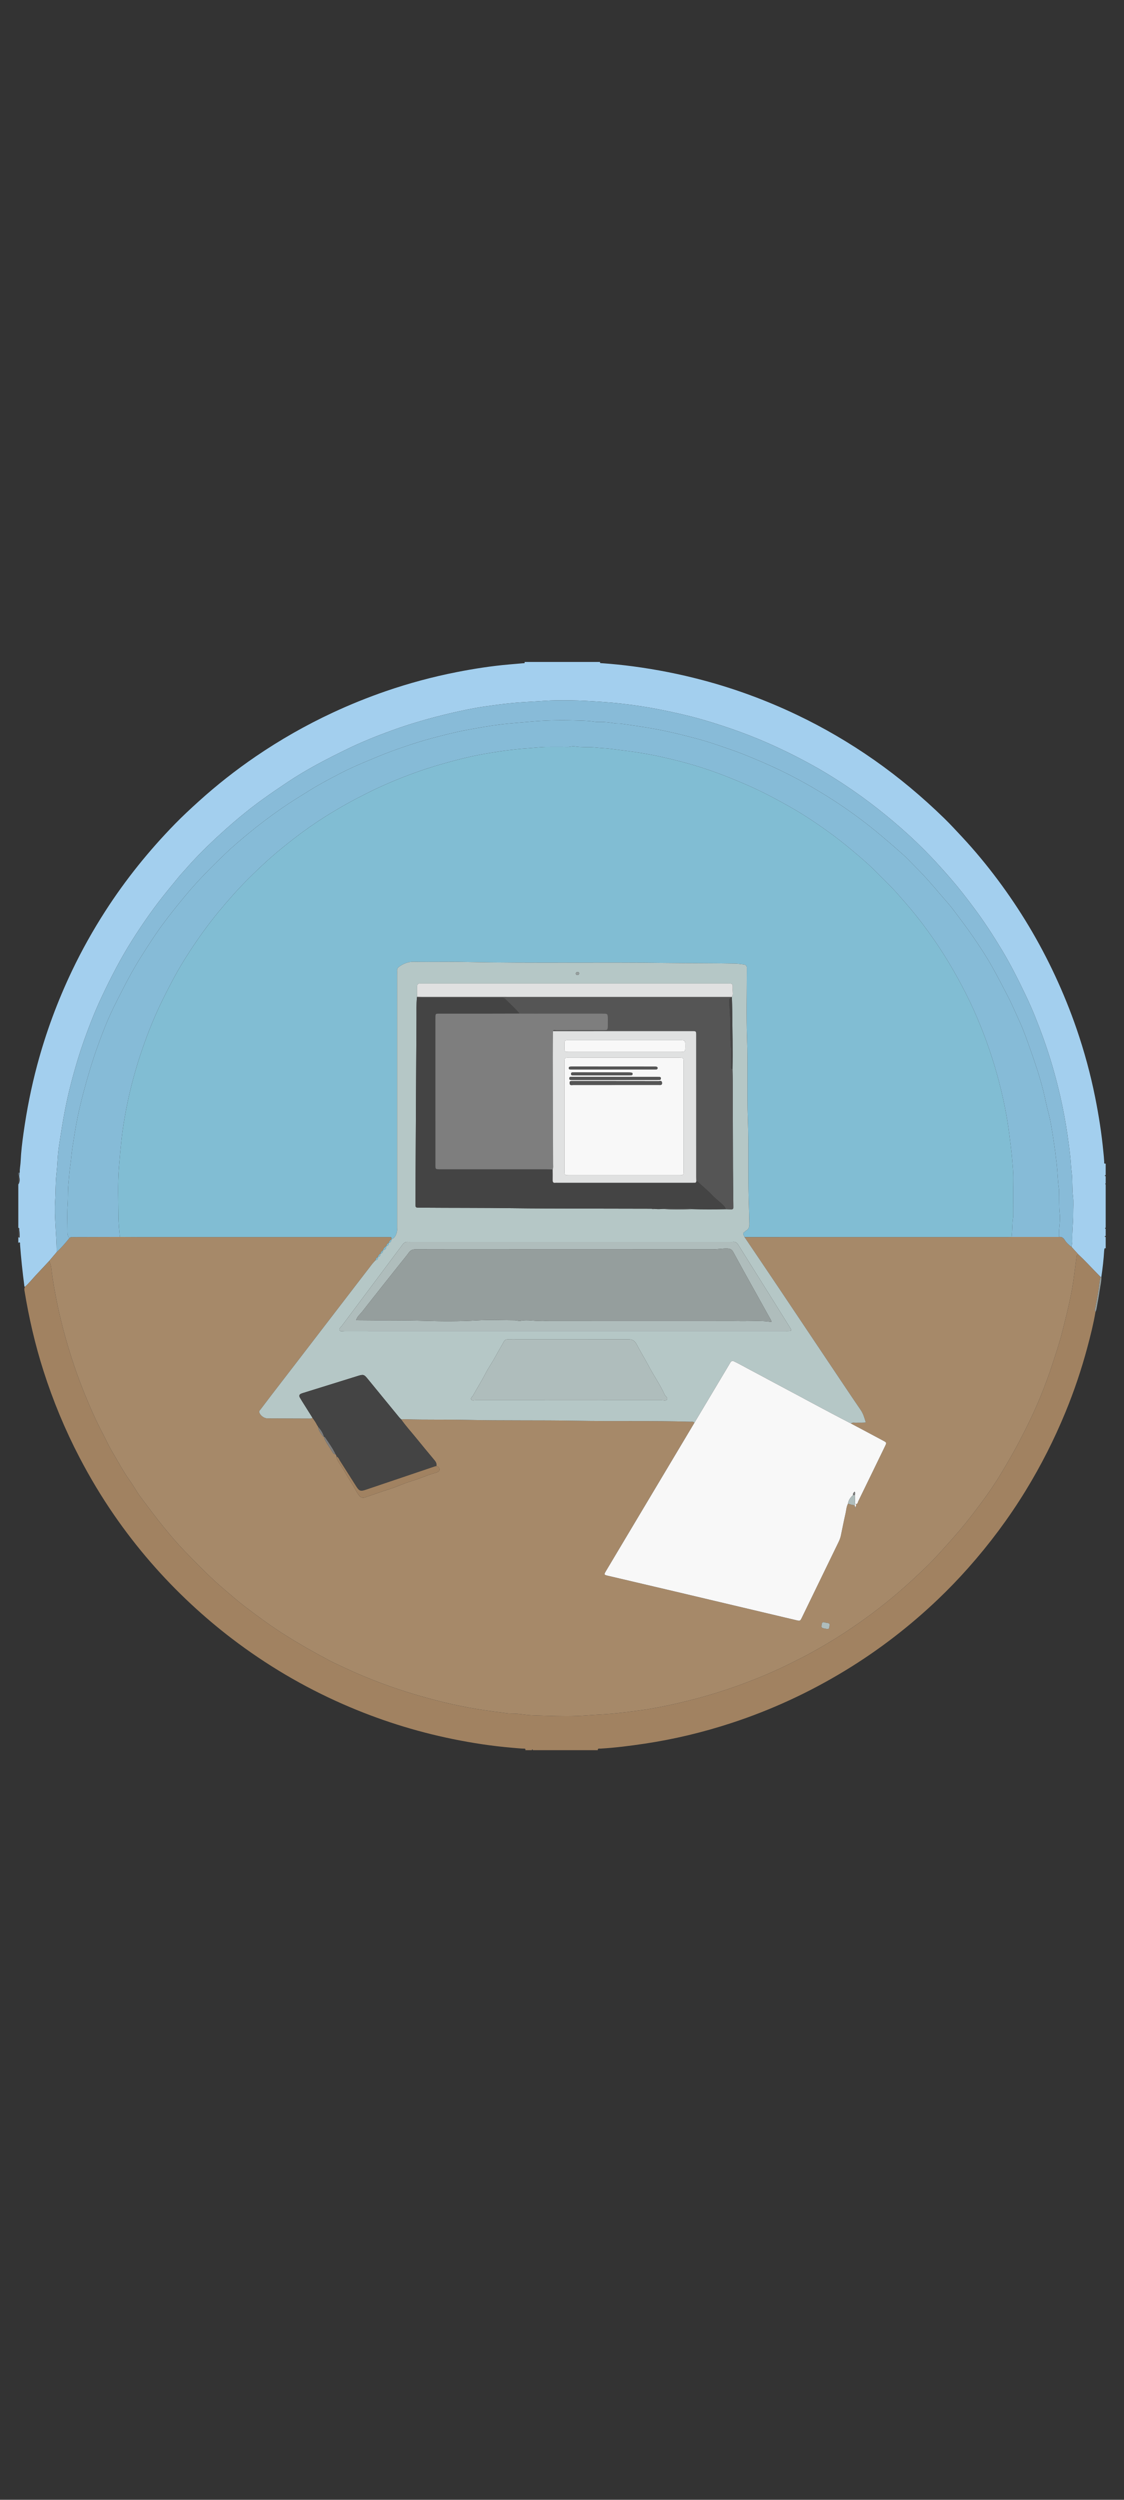 <?xml version="1.0" encoding="utf-8"?>
<!-- Generator: Adobe Illustrator 16.0.0, SVG Export Plug-In . SVG Version: 6.00 Build 0)  -->
<!DOCTYPE svg PUBLIC "-//W3C//DTD SVG 1.1//EN" "http://www.w3.org/Graphics/SVG/1.1/DTD/svg11.dtd">
<svg version="1.1" id="Layer_1" xmlns="http://www.w3.org/2000/svg" xmlns:xlink="http://www.w3.org/1999/xlink" x="0px" y="0px"
	 width="2700px" height="6000px" viewBox="0 0 2700 6000" enable-background="new 0 0 2700 6000" xml:space="preserve">
<rect x="0" y="0" width="2700" height="6000" fill="#333333" stroke="none"/>
<g>
	<path fill="#A3CFEE" d="M2656,2842.798c0,34.667,0,69.333,0,104c-0.977,0.243-1.641,0.77-1.381,1.869
		c0.16,0.674,0.707,0.696,1.381,0.131c0,6,0,12,0,18c-0.707-0.133-1.613-0.787-1.785,0.595c-0.178,1.409,0.295,2.074,1.785,1.405
		c0,9.333,0,18.667,0,28c-1.062-1.451-2.234-1.286-2.801,0.229c-0.559,1.504-0.736,3.196-0.834,4.82
		c-1.264,21.095-3.648,42.068-6.74,62.965c-0.652-0.089-1.279,0.001-1.879,0.269c-2.781-2.841-5.559-5.685-8.344-8.521
		c-15.039-15.322-29.502-31.215-45.258-45.828c-5.4-5.939-10.799-11.879-16.199-17.817c0.66-4.599,2.053-9.229,1.855-13.789
		c-0.951-22.005,2.432-43.841,2.191-65.806c-0.154-13.995,1.283-28.169-0.479-41.945c-2.457-19.209-0.627-38.501-3.139-57.707
		c-1.451-11.095-1.822-22.536-2.98-33.71c-1.912-18.444-4.342-36.879-7.027-55.269c-4.662-31.917-10.578-63.57-17.812-94.964
		c-10.844-47.054-24.291-93.359-40.693-138.823c-12.211-33.844-25.455-67.27-40.896-99.719
		c-17.885-37.578-36.473-74.832-57.967-110.568c-20.939-34.815-43.016-68.845-67.355-101.379
		c-17.717-23.683-35.697-47.118-55.152-69.474c-15.715-18.058-31.578-35.983-48.088-53.266
		c-23.211-24.296-47.492-47.5-72.854-69.657c-24.047-21.011-48.73-41.142-74.17-60.368c-28.393-21.458-57.74-41.489-87.916-60.448
		c-23.695-14.888-47.928-28.7-72.625-41.697c-48.066-25.296-97.346-47.916-148.418-66.639
		c-30.965-11.351-62.254-21.603-93.904-30.746c-32.6-9.418-65.725-16.712-98.994-23.402c-30.625-6.158-61.486-10.839-92.471-14.419
		c-17.438-2.016-34.979-3.588-52.549-4.755c-23.537-1.563-47.083-3.09-70.639-3.356c-22.256-0.251-44.505-0.41-66.833,1.296
		c-21.488,1.642-43.064,2.441-64.593,4.223c-24.504,2.026-48.84,5.319-73.127,8.749c-29.271,4.133-58.247,10.235-87.039,17.053
		c-46.994,11.126-93.368,24.312-138.798,40.814c-36.315,13.192-72.157,27.522-106.89,44.422
		c-49.101,23.89-97.622,48.838-143.159,79.269c-19.643,13.128-39.17,26.411-58.373,40.147
		c-41.418,29.625-80.047,62.725-117.264,97.377c-24.844,23.132-48.696,47.388-71.011,73.021
		c-5.021,5.767-10.405,11.221-15.201,17.162c-13.35,16.542-27.067,32.775-40.195,49.513
		c-26.318,33.555-50.454,68.604-73.159,104.635c-26.486,42.031-49.221,86.153-70.489,130.998
		c-9.833,20.732-18.95,41.856-27.298,63.229c-11.499,29.441-22.256,59.157-31.475,89.451
		c-12.213,40.134-22.835,80.645-30.857,121.788c-5.27,27.03-9.476,54.277-13.689,81.5c-2.027,13.102-3.51,26.341-4.235,39.572
		c-0.619,11.281-1.478,22.618-2.749,33.744c-2.384,20.874-1.53,41.812-2.945,62.688c-1.386,20.457-0.338,41.15,0.914,61.802
		c1.245,20.525,2.648,41.141,2.863,61.759c-6.082,7.194-12.164,14.389-18.247,21.583c-10.162,10.854-20.265,21.765-30.502,32.548
		c-9.32,9.818-17.607,20.611-27.88,29.527c-0.364-0.536-0.98-1.039-1.055-1.612c-4.443-34.066-8.118-68.214-10.588-102.485
		c0.117-0.271,0.384-0.587,0.321-0.808c-0.157-0.547-0.465-1.051-0.712-1.572c-2.297-0.848-3.609-0.217-3.6,2.397
		c0-5.333,0-10.667,0-16c0.915,1.552,3.012,2.639,3.083,0.417c0.22-6.88-0.434-13.794-0.931-20.681
		c-0.045-0.627-1.403-1.16-2.151-1.736c0-34.667,0-69.333,0-104c5.147-7.257,2.284-15.281,1.96-23.001
		c-0.046-1.091-1.248,0.661-1.96,1.001c0-0.667,0-1.333,0-2c0.787,0.063,1.485,1.176,2.37,0.165c0.699-0.798,0.699-1.532,0-2.33
		c-0.885-1.011-1.583,0.102-2.37,0.165c0-0.667,0-1.333,0-2c1.413,1.561,2.892,1.678,3.327-0.557
		c0.429-2.201,0.157-4.539,0.192-6.816c0.107-0.855,0.214-1.71,0.322-2.564c0.606-5.93,1.5-11.846,1.769-17.791
		c1.032-22.877,3.841-45.61,7.029-68.215c7.735-54.854,18.444-109.14,32.801-162.719c20.873-77.897,48.754-153.164,83.458-225.896
		c23.654-49.575,50.468-97.425,80.233-143.62c48.607-75.438,104.652-144.911,167.295-209.099
		c18.362-18.815,37.667-36.654,57.176-54.283c43.229-39.062,88.933-74.977,137.057-107.777
		c58.616-39.952,120.082-74.926,184.418-104.884c41.58-19.361,84.029-36.535,127.366-51.471
		c55.7-19.196,112.493-34.493,170.311-45.846c42.06-8.258,84.384-14.83,127.12-18.498c10.91-0.937,21.825-1.818,32.727-2.843
		c1.685-0.158,4.958,0.815,3.4-3.122c60.667,0,121.333,0,182,0c-1.402,1.168-1.119,2.355,0.445,2.72
		c1.916,0.446,3.959,0.342,5.945,0.486c24.162,1.754,48.262,4.196,72.271,7.386c56.354,7.484,112.01,18.472,166.992,33.042
		c77.916,20.648,153.201,48.423,225.916,83.054c65.227,31.064,127.434,67.426,186.645,108.892
		c59.752,41.842,115.402,88.585,167.658,139.418c15.025,14.617,29.203,30.056,43.496,45.388
		c30.391,32.599,58.748,66.894,85.414,102.562c53.705,71.84,99.611,148.364,137.518,229.708
		c19.514,41.877,36.895,84.592,51.898,128.257c18.463,53.729,33.381,108.43,44.547,164.178
		c8.66,43.242,15.504,86.712,19.689,130.616c0.754,7.921,1.656,15.812,2.035,23.769c0.09,1.857-1.146,5.807,3.529,4.525
		c0,9.333,0,18.667,0,28c-1.039-0.462-1.73-0.091-1.73,1s0.691,1.462,1.73,1c0,6,0,12,0,18
		C2653.514,2841.465,2655.547,2842.131,2656,2842.798z"/>
	<path fill-rule="evenodd" clip-rule="evenodd" fill="#A18261" d="M2631.523,3148.896c-4.916,28.857-12.07,57.22-19.65,85.447
		c-14.236,53.024-31.766,104.963-52.709,155.744c-26.82,65.033-58.52,127.566-95.283,187.544
		c-40.619,66.271-86.951,128.255-138.615,186.331c-23.031,25.89-47.047,50.824-72.1,74.687
		c-67.898,64.672-141.781,121.622-221.941,170.428c-86.498,52.664-177.77,94.918-273.973,126.424
		c-68.059,22.29-137.488,38.971-208.367,49.594c-35.506,5.321-71.068,9.849-106.926,11.942c-2.318,0.135-6.438-1.328-5.959,3.762
		c-52,0-104,0-156,0c0.071-0.944-0.372-1.688-1.282-1.656c-1.013,0.035-1.173,0.797-0.718,1.656c-5.333,0-10.667,0-16,0
		c1.119-4.449-2.439-3.674-4.591-3.761c-8.641-0.353-17.225-1.276-25.834-1.989c-48.437-4.007-96.383-11.337-143.972-21.016
		c-90.988-18.505-178.974-46.564-263.992-83.877c-94.936-41.664-183.59-94.012-266.065-156.826
		c-34.165-26.021-66.901-53.717-98.359-82.972c-69.25-64.4-130.795-135.462-184.565-213.206
		c-30.705-44.395-58.398-90.631-83.417-138.508c-34.94-66.862-63.663-136.27-86.67-208.062
		c-20.228-63.117-35.063-127.536-45.744-192.933c-0.506-3.097-0.354-5.934,0.844-8.771c10.272-8.917,18.56-19.71,27.879-29.528
		c10.237-10.783,20.34-21.693,30.502-32.548c3.593,6.168,4.926,13.185,5.665,19.97c2.88,26.454,7.978,52.54,13.115,78.57
		c5.664,28.699,12.772,57.104,20.635,85.331c12.604,45.244,27.632,89.612,45.215,133.147
		c13.831,34.244,28.809,67.946,46.117,100.596c6.385,12.045,11.777,24.659,18.752,36.34c14.808,24.797,28.152,50.477,45.056,74.034
		c8.917,12.427,16.042,26.166,25.256,38.345c18.84,24.898,37.233,50.139,57.088,74.289c15.835,19.262,31.983,38.299,49.281,56.136
		c30.339,31.284,60.779,62.51,94.042,90.874c17.194,14.66,34.25,29.507,52.205,43.168c30.696,23.354,61.847,46.091,94.513,66.74
		c34.072,21.537,69.087,41.356,104.671,60.212c12.944,6.859,26.38,12.747,39.617,19.024c21.974,10.42,44.397,19.803,66.959,28.741
		c25.969,10.288,52.326,19.634,79.009,28.051c23.502,7.415,47.187,14.154,71.006,20.375
		c52.456,13.698,105.712,23.362,159.542,29.674c7.224,0.847,14.389,2.583,21.765,2.414c10.981-0.251,22.013,1.125,32.728,2.587
		c17.222,2.351,34.568,2.16,51.679,2.754c32.848,1.139,65.82,1.782,98.798-0.966c20.137-1.678,40.395-2.196,60.574-4.167
		c22.131-2.16,44.148-4.903,66.178-7.891c31.658-4.292,62.885-10.655,93.941-17.883c48.99-11.4,97.219-25.396,144.523-42.641
		c40.703-14.836,80.684-31.281,119.453-50.597c18.479-9.206,37.021-18.266,55.102-28.305c26.783-14.872,53.16-30.392,78.748-47.199
		c45.334-29.778,88.779-62.059,129.926-97.501c21.426-18.456,42.113-37.668,62.533-57.169c12.49-11.93,24.373-24.514,36.074-37.298
		c16.611-18.147,32.93-36.502,48.896-55.214c17.053-19.982,32.863-40.942,48.623-61.889c17.959-23.867,34.877-48.587,50.258-74.226
		c14.346-23.915,28.363-48.073,41.393-72.722c18.65-35.281,36.209-71.147,51.408-108.085c10.889-26.458,20.91-53.241,29.719-80.495
		c7.576-23.447,15.59-46.766,21.76-70.623c9.406-36.367,18.676-72.79,25.418-109.766c2.854-15.655,4.602-31.514,6.789-47.288
		c1.412-10.184,2.764-20.377,4.018-30.582c0.328-2.658,1.465-4.329,4.082-4.94c15.756,14.613,30.219,30.506,45.258,45.828
		c2.785,2.837,5.562,5.681,8.344,8.521c-0.58,2.245-1.432,4.46-1.703,6.742c-2.82,23.681-6.945,47.142-11.709,70.496
		C2629.84,3144.742,2629.941,3146.916,2631.523,3148.896z"/>
	<path fill-rule="evenodd" clip-rule="evenodd" fill="#444444" d="M44,2820.798c0.712-0.34,1.915-2.092,1.96-1.001
		c0.323,7.72,3.187,15.744-1.96,23.001C44,2835.465,44,2828.131,44,2820.798z"/>
	<path fill-rule="evenodd" clip-rule="evenodd" fill="#444444" d="M44,2946.798c0.748,0.576,2.106,1.109,2.151,1.736
		c0.498,6.887,1.151,13.801,0.931,20.681c-0.071,2.222-2.167,1.135-3.083-0.417C44,2961.465,44,2954.131,44,2946.798z"/>
	<path fill-rule="evenodd" clip-rule="evenodd" fill="#444444" d="M1278,4200.798c-0.455-0.859-0.295-1.621,0.718-1.656
		c0.91-0.031,1.354,0.712,1.282,1.656C1279.333,4200.798,1278.667,4200.798,1278,4200.798z"/>
	<path fill-rule="evenodd" clip-rule="evenodd" fill="#444444" d="M2656,2968.798c-1.49,0.669-1.963,0.004-1.785-1.405
		c0.172-1.382,1.078-0.728,1.785-0.595C2656,2967.465,2656,2968.131,2656,2968.798z"/>
	<path fill-rule="evenodd" clip-rule="evenodd" fill="#444444" d="M2656,2948.798c-0.674,0.565-1.221,0.543-1.381-0.131
		c-0.26-1.1,0.404-1.626,1.381-1.869C2656,2947.465,2656,2948.131,2656,2948.798z"/>
	<path fill-rule="evenodd" clip-rule="evenodd" fill="#444444" d="M2656,2842.798c-0.453-0.667-2.486-1.333,0-2
		C2656,2841.465,2656,2842.131,2656,2842.798z"/>
	<path fill-rule="evenodd" clip-rule="evenodd" fill="#444444" d="M2656,2822.798c-1.039,0.462-1.73,0.091-1.73-1
		s0.691-1.462,1.73-1C2656,2821.465,2656,2822.131,2656,2822.798z"/>
	<path fill-rule="evenodd" clip-rule="evenodd" fill="#444444" d="M44,2816.798c0.787-0.063,1.485-1.176,2.37-0.165
		c0.699,0.798,0.699,1.532,0,2.33c-0.885,1.011-1.583-0.102-2.37-0.165C44,2818.131,44,2817.465,44,2816.798z"/>
	<path fill-rule="evenodd" clip-rule="evenodd" fill="#A68969" d="M2590.145,3010.73c-2.617,0.611-3.754,2.282-4.082,4.94
		c-1.254,10.205-2.605,20.398-4.018,30.582c-2.188,15.774-3.936,31.633-6.789,47.288c-6.742,36.976-16.012,73.398-25.418,109.766
		c-6.17,23.857-14.184,47.176-21.76,70.623c-8.809,27.254-18.83,54.037-29.719,80.495c-15.199,36.938-32.758,72.804-51.408,108.085
		c-13.029,24.648-27.047,48.807-41.393,72.722c-15.381,25.639-32.299,50.358-50.258,74.226
		c-15.76,20.946-31.57,41.906-48.623,61.889c-15.967,18.712-32.285,37.066-48.896,55.214
		c-11.701,12.784-23.584,25.368-36.074,37.298c-20.42,19.501-41.107,38.713-62.533,57.169
		c-41.146,35.442-84.592,67.723-129.926,97.501c-25.588,16.808-51.965,32.327-78.748,47.199
		c-18.08,10.039-36.623,19.099-55.102,28.305c-38.77,19.315-78.75,35.761-119.453,50.597
		c-47.305,17.244-95.533,31.24-144.523,42.641c-31.057,7.228-62.283,13.591-93.941,17.883c-22.029,2.987-44.047,5.73-66.178,7.891
		c-20.18,1.971-40.438,2.489-60.574,4.167c-32.978,2.748-65.95,2.104-98.798,0.966c-17.11-0.594-34.457-0.403-51.679-2.754
		c-10.715-1.462-21.746-2.838-32.728-2.587c-7.376,0.169-14.541-1.567-21.765-2.414c-53.83-6.312-107.086-15.976-159.542-29.674
		c-23.819-6.221-47.504-12.96-71.006-20.375c-26.683-8.417-53.04-17.763-79.009-28.051c-22.562-8.938-44.985-18.321-66.959-28.741
		c-13.237-6.277-26.673-12.165-39.617-19.024c-35.584-18.855-70.599-38.675-104.671-60.212
		c-32.666-20.649-63.817-43.386-94.513-66.74c-17.955-13.661-35.011-28.508-52.205-43.168
		c-33.263-28.364-63.703-59.59-94.042-90.874c-17.298-17.837-33.445-36.874-49.281-56.136
		c-19.854-24.15-38.248-49.391-57.088-74.289c-9.214-12.179-16.339-25.918-25.256-38.345
		c-16.903-23.558-30.248-49.237-45.056-74.034c-6.975-11.681-12.367-24.295-18.752-36.34
		c-17.309-32.649-32.287-66.352-46.117-100.596c-17.583-43.535-32.611-87.903-45.215-133.147
		c-7.863-28.227-14.972-56.632-20.635-85.331c-5.137-26.03-10.235-52.116-13.115-78.57c-0.739-6.785-2.072-13.802-5.665-19.97
		c6.083-7.194,12.165-14.389,18.246-21.584c11.04-10.544,21.109-21.964,30.614-33.894c3.36-3.072,7.525-2.123,11.424-2.138
		c36.563-0.14,73.127-0.204,109.69-0.29c15.977,0.088,31.953,0.251,47.93,0.251c197.431,0.01,394.862-0.005,592.292-0.011
		c2.996,0,5.992,0.013,8.988,0.049c4.621,0.057,3.098,3.152,2.771,5.649l0.062-0.098c-3.028,1.948-5.267,4.49-6.091,8.097l0.088-0.1
		c-3.207,1.805-5.319,4.44-6.132,8.065l0.094-0.103c-3.67,2.595-6.746,5.662-8.046,10.139l0.086-0.099
		c-3.027,1.948-5.266,4.49-6.09,8.097l0.088-0.1c-3.207,1.804-5.319,4.44-6.132,8.065l0.093-0.103
		c-3.021,1.84-5.314,4.206-5.73,7.93c-2.664,2.934-5.532,5.709-7.957,8.828c-11.016,14.17-21.907,28.437-32.843,42.669
		c-48.401,62.998-96.793,126.005-145.21,188.991c-21.066,27.405-42.206,54.755-63.273,82.159
		c-9.118,11.861-18.18,23.766-27.163,35.729c-1.507,2.007-3.93,3.74-2.954,6.96c2.226,7.339,11.471,14.381,19.37,14.423
		c32.608,0.171,65.216,0.291,97.825,0.396c3.629,0.012,7.365,0.479,10.666-1.685c4.149,5.732,8.241,11.502,11.284,17.931
		c0.481,0.566,0.963,1.132,1.444,1.698c0.24,0.643,0.479,1.285,0.719,1.928c0.956,9.428,6.803,16.326,12.201,23.438
		c0.296,0.39,1.212,0.31,1.839,0.447l0.051,0.062c0.26,1.277,0.306,2.646,0.812,3.817c5.35,12.362,13.868,22.852,20.499,34.463
		c1.346,2.355,3.691,3.689,6.542,3.811c1.327,0.972,1.814,2.394,2.096,3.925c-0.077,0.736-0.152,1.471-0.227,2.205
		c1.055,4.917,3.26,9.148,6.005,13.463c5.519,8.673,11.543,17.123,16.433,26.079c7.167,13.127,16.147,25.113,22.942,38.435
		c2.557,5.013,5.673,9.792,8.973,14.36c3.733,5.17,9.02,6.767,14.979,4.774c19.813-6.622,39.388-13.909,59.363-20.116
		c16.712-5.193,32.557-12.965,49.39-18.064c12.596-3.816,25.012-8.331,37.256-13.172c8.072-3.192,16.39-5.438,24.596-8.113
		c3.793-1.236,7.974-2.675,7.791-7.781c-0.165-4.644-3.107-7.11-7.581-7.851c1.157-5.32-0.727-9.526-4.155-13.623
		c-15.083-18.025-30.081-36.124-44.882-54.382c-11.872-14.647-24.685-28.543-35.46-44.074c3.66-0.113,7.327-0.437,10.979-0.31
		c48.258,1.673,96.535,0.352,144.825,1.503c87.895,2.096,175.85,0.474,263.79,2.124c91.571,1.719,183.2-0.493,274.778,2.365
		c3.51,0.109,7.461-1.161,10.178,2.439c-52.949,88.674-105.898,177.346-158.848,266.02c-17.764,29.749-35.541,59.49-53.27,89.259
		c-5.688,9.549-5.625,9.586,5.475,12.219c0.324,0.077,0.654,0.124,0.979,0.199c52.793,12.382,105.6,24.706,158.377,37.162
		c97.096,22.917,194.174,45.917,291.262,68.869c9.883,2.337,9.939,2.318,14.197-6.448c29.242-60.212,58.432-120.449,87.756-180.621
		c2.502-5.134,4.568-10.32,5.727-15.891c3.658-17.593,7.066-35.244,11.107-52.748c1.855-8.034,2.072-16.534,6.146-24.01
		c5.109,2.154,10.443,3.375,15.955,3.863c0.348,1.483,0.695,2.966,1.043,4.448c-0.314,0.428-0.414,0.901-0.295,1.421
		c-0.232,0.323-0.465,0.645-0.699,0.965c0.316-0.238,0.633-0.477,0.949-0.715c0.912-0.512,1.516-1.218,1.463-2.334
		c0.156-2.422,3.045-5.439-1.494-6.834l0.051,0.127c6.121,1.839,6.166-3.746,7.646-6.768
		c21.451-43.812,42.719-87.713,64.025-131.596c4.285-8.824,4.33-8.935-4.297-13.549c-25.75-13.773-51.547-27.456-77.326-41.174
		c3.707-3.387,8.242-1.635,12.412-1.892c7.447-0.459,15.004,0.553,23.18-0.81c-3.336-10.969-6.01-20.764-11.986-29.47
		c-15.641-22.785-31.02-45.75-46.412-68.704c-50.09-74.695-100.098-149.447-150.223-224.119
		c-27.471-40.924-55.115-81.732-82.682-122.592c209.543,0,419.086,0.002,628.629-0.01c4.326,0,8.654-0.164,12.98-0.252
		c37.998-0.004,75.994-0.009,113.99-0.013c6.234-0.754,10.346,1.879,13.629,7.251c4.115,6.736,10.096,11.939,16.316,16.777
		C2579.346,2998.852,2584.744,3004.791,2590.145,3010.73z M1992.596,3901.644c1.283-3.175-0.359-4.998-3.258-5.816
		c-2.512-0.711-5.227-0.735-7.709-1.516c-4.121-1.294-6.77-1.195-7.68,4.1c-1.246,7.25-1.229,8.067,4.254,9.773
		c1.248,0.389,2.586,0.481,3.867,0.775C1990.9,3910.987,1991.631,3910.49,1992.596,3901.644z"/>
	<path fill-rule="evenodd" clip-rule="evenodd" fill="#88BBD8" d="M2573.945,2992.913c-6.221-4.838-12.201-10.041-16.316-16.777
		c-3.283-5.372-7.395-8.005-13.629-7.252c-1.447-18.672,3.848-37.276,1.648-55.757c-2.1-17.664-1.033-35.232-1.65-52.832
		c-0.068-1.997,0.059-4.024-0.234-5.987c-2.992-20.032-3.156-40.312-5.418-60.435c-2.111-18.798-4.514-37.582-7.428-56.215
		c-3.586-22.919-6.768-45.976-12.859-68.495c-4.424-16.354-7.463-33.078-11.547-49.53c-8.754-35.254-20.324-69.653-32.59-103.803
		c-7.646-21.295-14.967-42.819-24.443-63.312c-9.484-20.516-18.154-41.404-28.633-61.539c-12.42-23.866-24.812-47.792-37.938-71.232
		c-13.635-24.35-29.238-47.665-45.008-70.732c-14.996-21.935-31.182-43.063-47.102-64.356
		c-11.348-15.179-24.426-28.936-36.637-43.382c-16.98-20.089-34.238-39.814-52.949-58.289
		c-11.814-11.666-22.904-24.156-35.467-34.94c-8.559-7.347-16.846-15.047-25.42-22.38c-16.662-14.25-33.35-28.453-50.553-42.039
		c-32.125-25.369-65.514-49.035-100.16-70.765c-37.48-23.505-76.016-45.231-115.99-64.364
		c-28.543-13.66-57.604-26.046-86.955-37.808c-20.061-8.039-40.582-14.77-61.004-21.806c-17.314-5.965-34.785-11.404-52.447-16.12
		c-41.123-10.982-82.527-20.815-124.633-27.36c-19.012-2.956-38.051-5.753-57.105-8.428c-4.592-0.645-9.352-0.13-13.934-0.819
		c-12.158-1.829-24.275-3.799-36.643-3.396c-3.986,0.13-8.07,0.312-11.969-0.353c-16.438-2.802-33.135-2.752-49.633-3.254
		c-35.873-1.091-71.738-0.224-107.617,3.183c-22.76,2.161-45.613,3.624-68.344,6.354c-27.372,3.287-54.471,8.305-81.561,13.276
		c-28.457,5.223-56.448,12.532-84.422,19.925c-23.164,6.122-45.959,13.422-68.578,21.176c-19.457,6.67-38.808,13.71-57.87,21.58
		c-31.073,12.829-62.245,25.417-92.127,40.854c-25.718,13.287-51.362,26.777-75.945,42.104
		c-22.854,14.249-45.893,28.287-67.956,43.698c-27.225,19.016-53.803,38.937-79.408,60.209
		c-18.153,15.081-36.237,30.311-53.233,46.538c-34.643,33.076-68.402,67.079-98.995,104.129
		c-17.776,21.528-35.254,43.244-51.868,65.663c-18.624,25.131-35.396,51.493-52.121,77.91c-16.018,25.3-30.42,51.42-44.034,78.075
		c-7.552,14.787-15.135,29.629-22.471,44.483c-9.694,19.631-18.196,40.009-26.115,60.448c-10.444,26.958-20.127,54.229-28.609,81.96
		c-11.975,39.151-22.731,78.553-31.167,118.597c-5.342,25.352-9.116,50.97-13.095,76.562c-2.045,13.151-2.73,26.436-4.693,39.507
		c-2.372,15.793-3.354,31.676-4.827,47.5c-1.505,16.175-0.587,32.49-1.815,48.804c-1.646,21.874-0.448,43.966-0.391,65.964
		c0.013,5.069,0.802,9.977,4.842,13.674c-9.509,11.926-19.579,23.346-30.619,33.89c-0.215-20.617-1.618-41.232-2.863-61.758
		c-1.252-20.651-2.3-41.345-0.914-61.802c1.415-20.877,0.561-41.814,2.945-62.688c1.271-11.126,2.13-22.463,2.749-33.744
		c0.726-13.231,2.208-26.471,4.235-39.572c4.213-27.223,8.419-54.47,13.689-81.5c8.022-41.144,18.644-81.654,30.857-121.788
		c9.219-30.294,19.976-60.01,31.475-89.451c8.348-21.373,17.466-42.497,27.298-63.229c21.269-44.845,44.003-88.967,70.489-130.998
		c22.705-36.03,46.84-71.08,73.159-104.635c13.128-16.737,26.845-32.971,40.195-49.513c4.795-5.941,10.18-11.396,15.201-17.162
		c22.315-25.634,46.167-49.89,71.011-73.021c37.217-34.652,75.846-67.752,117.264-97.377c19.203-13.736,38.729-27.02,58.373-40.147
		c45.537-30.431,94.059-55.379,143.159-79.269c34.732-16.899,70.574-31.229,106.89-44.422
		c45.43-16.502,91.804-29.688,138.798-40.814c28.792-6.817,57.768-12.92,87.039-17.053c24.287-3.43,48.623-6.723,73.127-8.749
		c21.528-1.781,43.104-2.581,64.593-4.223c22.328-1.706,44.577-1.547,66.833-1.296c23.556,0.267,47.102,1.793,70.639,3.356
		c17.57,1.167,35.111,2.739,52.549,4.755c30.984,3.58,61.846,8.261,92.471,14.419c33.27,6.69,66.395,13.984,98.994,23.402
		c31.65,9.144,62.939,19.396,93.904,30.746c51.072,18.723,100.352,41.343,148.418,66.639c24.697,12.997,48.93,26.81,72.625,41.697
		c30.176,18.959,59.523,38.99,87.916,60.448c25.439,19.227,50.123,39.357,74.17,60.368c25.361,22.157,49.643,45.361,72.854,69.657
		c16.51,17.282,32.373,35.208,48.088,53.266c19.455,22.355,37.436,45.791,55.152,69.474c24.34,32.534,46.416,66.563,67.355,101.379
		c21.494,35.736,40.082,72.99,57.967,110.568c15.441,32.449,28.686,65.875,40.896,99.719c16.402,45.464,29.85,91.77,40.693,138.823
		c7.234,31.394,13.15,63.047,17.812,94.964c2.686,18.39,5.115,36.824,7.027,55.269c1.158,11.174,1.529,22.615,2.98,33.71
		c2.512,19.206,0.682,38.498,3.139,57.707c1.762,13.776,0.324,27.95,0.479,41.945c0.24,21.965-3.143,43.801-2.191,65.806
		C2575.998,2983.685,2574.605,2988.314,2573.945,2992.913z"/>
	<path fill-rule="evenodd" clip-rule="evenodd" fill="#959E9D" d="M2631.523,3148.896c-1.582-1.979-1.684-4.153-1.189-6.578
		c4.764-23.354,8.889-46.815,11.709-70.496c0.271-2.282,1.123-4.497,1.703-6.742c0.6-0.267,1.227-0.356,1.879-0.268
		c0.445,10.377-2.357,20.376-3.775,30.514c-2.197,15.727-5.262,31.335-8.08,46.972
		C2633.363,3144.558,2632.289,3146.699,2631.523,3148.896z"/>
	<path fill-rule="evenodd" clip-rule="evenodd" fill="#444444" d="M47.991,2984.78c-0.131-0.793-0.261-1.587-0.392-2.38
		c0.248,0.521,0.555,1.025,0.712,1.572C48.375,2984.193,48.108,2984.509,47.991,2984.78z"/>
	<path fill-rule="evenodd" clip-rule="evenodd" fill="#444444" d="M47.519,2807.425c-0.689-0.956-0.61-1.815,0.322-2.565
		C47.733,2805.715,47.625,2806.569,47.519,2807.425z"/>
	<path fill-rule="evenodd" clip-rule="evenodd" fill="#81BDD3" d="M939.973,2974.836c0.326-2.497,1.85-5.593-2.771-5.649
		c-2.996-0.036-5.992-0.049-8.988-0.049c-197.431,0.006-394.862,0.021-592.292,0.011c-15.977,0-31.953-0.163-47.93-0.251
		c-1.739-16.829-3.414-33.811-3.535-50.586c-0.277-38.242-1.883-76.501,1.121-114.8c1.764-22.498,3.764-44.93,6.192-67.36
		c2.647-24.45,6.559-48.685,11.16-72.797c9.555-50.081,22.88-99.176,39.598-147.36c14.09-40.609,30.201-80.37,49.366-118.852
		c8.163-16.39,16.425-32.727,25.125-48.862c12.022-22.297,25.071-43.949,38.914-65.09c21.677-33.104,44.688-65.238,70-95.771
		c22.729-27.418,46.193-54.062,71.492-79.13c18.907-18.734,38.062-37.135,58.237-54.554c16.111-13.911,32.679-27.21,49.453-40.243
		c24.421-18.975,49.7-36.799,75.886-53.296c17.453-10.995,35.223-21.446,53.195-31.578c15.951-8.992,32.367-17.04,48.648-25.382
		c17.481-8.956,35.378-16.969,53.377-24.763c20.769-8.992,41.908-17.018,63.196-24.76c30.086-10.941,60.757-19.847,91.62-28.016
		c27.601-7.306,55.483-13.693,83.745-18.119c14.752-2.311,29.475-4.903,44.294-6.662c15.143-1.797,30.26-3.71,45.54-4.64
		c17.531-1.067,34.969-3.664,52.611-3.508c15.329,0.136,30.666-0.222,45.987,0.155c5.746,0.142,11.193-2.547,16.781-1.554
		c17.436,3.101,35.119,0.878,52.686,2.969c11.09,1.319,22.586,1.49,33.693,2.932c22.346,2.899,44.736,5.541,67.039,8.956
		c34.576,5.293,68.578,12.943,102.309,21.718c39.588,10.299,78.416,23.17,116.404,38.508c24.078,9.722,48.053,19.59,71.43,30.964
		c18.84,9.165,37.377,18.831,55.723,28.933c20.996,11.561,41.77,23.482,61.828,36.59c34.256,22.386,67.453,46.179,98.998,72.36
		c22.264,18.479,44.416,37.033,64.799,57.553c17.35,17.467,35.189,34.425,51.529,52.953c14.285,16.197,28.541,32.447,42.082,49.218
		c13.549,16.778,26.449,34.133,38.99,51.749c26.109,36.67,49.35,75.084,70.59,114.669c14.477,26.978,27.805,54.576,39.793,82.823
		c21.107,49.745,38.514,100.726,52.1,152.982c10.787,41.495,19.332,83.414,24.619,126.08c2.484,20.059,5.189,40.174,6.812,60.26
		c1.252,15.484,2.959,31.069,2.705,46.749c-0.441,27.32-0.109,54.653-0.139,81.981c-0.004,3.325,0.104,6.705-0.418,9.967
		c-2.469,15.447-1.588,31.139-3.557,46.613c-4.326,0.088-8.654,0.252-12.98,0.252c-209.543,0.012-419.086,0.01-628.631,0.009
		c-0.314-0.95-0.396-2.081-0.977-2.817c-3.047-3.865-3.217-7.113,1.531-9.766c1.135-0.634,1.863-2.016,3.008-2.604
		c7.354-3.771,8.303-10.082,8.135-17.589c-0.443-19.615-1.113-39.222-1.688-58.824c-1.854-63.241,0.498-126.517-1.963-189.812
		c-2.523-64.871,0.375-129.845-1.963-194.805c-1.941-53.928-0.465-107.979-0.504-161.975c-0.002-2.666-0.102-5.335-0.021-7.998
		c0.152-5.001-2.709-7.314-7.199-7.901c-6.912-0.904-13.842-2.12-20.783-2.271c-54.932-1.187-109.875-0.679-164.822-1.469
		c-160.908-2.312-321.864,1.118-482.79-2.385c-41.311-0.899-82.671,0.439-123.981-0.468c-13.662-0.301-24.446,4.157-35.081,11.407
		c-3.705,2.525-5.664,5.358-5.41,9.838c0.17,2.989,0.021,5.997,0.021,8.997c-0.003,202.653-0.005,405.307-0.009,607.96
		c0,2.667,0.422,5.421-0.098,7.984C952.059,2963.275,949.107,2971.221,939.973,2974.836z"/>
	<path fill-rule="evenodd" clip-rule="evenodd" fill="#B5C7C6" d="M939.973,2974.836c9.135-3.615,12.086-11.561,13.832-20.173
		c0.52-2.563,0.098-5.317,0.098-7.984c0.004-202.653,0.006-405.307,0.009-607.96c0-3,0.148-6.008-0.021-8.997
		c-0.254-4.479,1.705-7.312,5.41-9.838c10.635-7.25,21.419-11.708,35.081-11.407c41.311,0.907,82.671-0.432,123.981,0.468
		c160.926,3.503,321.882,0.072,482.79,2.385c54.947,0.79,109.891,0.282,164.822,1.469c6.941,0.15,13.871,1.366,20.783,2.271
		c4.49,0.587,7.352,2.9,7.199,7.901c-0.08,2.663,0.02,5.332,0.021,7.998c0.039,53.996-1.438,108.047,0.504,161.975
		c2.338,64.96-0.561,129.934,1.963,194.805c2.461,63.295,0.109,126.57,1.963,189.812c0.574,19.603,1.244,39.209,1.688,58.824
		c0.168,7.507-0.781,13.817-8.135,17.589c-1.145,0.588-1.873,1.97-3.008,2.604c-4.748,2.652-4.578,5.9-1.531,9.766
		c0.58,0.736,0.662,1.867,0.977,2.817c27.568,40.86,55.213,81.669,82.684,122.593c50.125,74.672,100.133,149.424,150.223,224.119
		c15.393,22.954,30.771,45.919,46.412,68.704c5.977,8.706,8.65,18.501,11.986,29.47c-8.176,1.362-15.732,0.351-23.18,0.81
		c-4.17,0.257-8.705-1.495-12.412,1.892c-16.764-8.753-33.586-17.391-50.277-26.279c-46.973-25.015-93.895-50.128-140.83-75.213
		c-26.402-14.111-52.787-28.254-79.195-42.354c-3.521-1.881-7.113-3.634-10.709-5.37c-3.619-1.748-6.496-0.663-8.523,2.639
		c-2.611,4.25-5.072,8.593-7.629,12.875c-26.252,43.948-52.51,87.893-78.766,131.838c-2.717-3.601-6.668-2.33-10.178-2.439
		c-91.578-2.858-183.207-0.646-274.778-2.365c-87.94-1.65-175.896-0.028-263.79-2.124c-48.29-1.151-96.567,0.17-144.825-1.503
		c-3.651-0.127-7.318,0.196-10.975,0.311c-1.401-1.398-2.94-2.689-4.192-4.215c-25.356-30.9-50.704-61.808-75.994-92.762
		c-8.857-10.842-10.396-11.435-23.829-7.264c-43.546,13.521-87.082,27.075-130.619,40.627c-1.906,0.594-3.841,1.156-5.661,1.961
		c-4.037,1.784-5.521,4.676-3.241,8.792c1.611,2.911,3.33,5.769,5.098,8.589c8.491,13.549,17.015,27.076,25.526,40.611
		c-3.301,2.164-7.037,1.696-10.666,1.685c-32.608-0.105-65.217-0.226-97.825-0.396c-7.898-0.042-17.144-7.084-19.37-14.423
		c-0.976-3.22,1.447-4.953,2.954-6.96c8.982-11.963,18.044-23.867,27.163-35.729c21.067-27.404,42.207-54.754,63.273-82.159
		c48.417-62.986,96.809-125.993,145.21-188.991c10.936-14.232,21.827-28.499,32.843-42.669c2.425-3.119,5.293-5.895,7.956-8.826
		c4.78-0.568,5.814-3.847,5.731-7.932l-0.093,0.103c4.869-0.541,6.191-3.778,6.132-8.065c0,0-0.088,0.1-0.087,0.1
		c4.858-0.572,6.177-3.806,6.089-8.097l-0.086,0.099c5.612-1.055,8.089-4.597,8.046-10.139l-0.094,0.103
		c4.869-0.541,6.191-3.778,6.132-8.065c0,0-0.088,0.1-0.087,0.1c4.858-0.572,6.176-3.806,6.09-8.097L939.973,2974.836z
		 M1001.934,2392.415c-0.136,0.718-0.271,1.437-0.406,2.154c-1.548,16.271-0.924,32.604-1.039,48.896
		c-0.89,125.624-1.51,251.251-2.191,376.877c-0.124,22.994-0.168,45.988-0.202,68.982c-0.014,9.14,0.045,9.141,9.411,9.286
		c1,0.016,1.999,0.014,2.999,0.022c73.977,0.649,147.957,0.151,221.933,1.264c49.979,0.751,99.971,0.712,149.957,0.88
		c60.982,0.206,121.965,0.258,182.947,0.375c2.014,1.31,4.102,1.219,6.232,0.327c6.254,0.818,12.516,0.873,18.785,0.204
		c23.809,1.445,47.627,1.192,71.449,0.406c27.369,0.807,54.738,0.707,82.109,0.188c4.312,0.148,8.623,0.335,12.938,0.433
		c3.256,0.074,4.893-1.518,4.797-4.856c-0.076-2.658-0.027-5.319-0.055-7.979c-0.301-28.924-0.762-57.847-0.875-86.771
		c-0.27-69.165-0.355-138.332-0.572-207.498c-0.031-9.631-0.395-19.261-0.604-28.892c0.9-46.727-0.203-93.443-0.629-140.164
		c-0.096-10.594-0.514-21.185-0.783-31.777c0.303-0.652,0.273-1.289-0.088-1.911c3.746-5.115,1.844-10.981,1.92-16.479
		c0.234-17.021,1.365-15.657-15.533-15.658c-242.945-0.014-485.892-0.006-728.837-0.001c-2.333,0-4.668,0.103-6.997,0.025
		c-4.66-0.155-6.569,2.12-6.533,6.68C1002.133,2375.756,1001.989,2384.085,1001.934,2392.415z M1366.709,3360.797
		c74.301,0,148.602,0.021,222.902-0.052c4.229-0.005,9.959,1.986,12.344-1.43c2.92-4.182-2.598-7.364-4.779-10.836
		c-0.176-0.281-0.324-0.582-0.461-0.885c-10.789-23.628-25.678-44.974-37.842-67.869c-9.488-17.855-20.189-35.171-29.598-53.094
		c-4.736-9.021-10.232-12.082-20.232-12.042c-87.959,0.358-175.921,0.208-263.882,0.208c-8.329,0-16.665,0.184-24.987-0.063
		c-4.907-0.146-7.9,1.609-10.283,6.055c-6.284,11.722-13.315,23.042-19.6,34.763c-7.359,13.729-16.479,26.439-23.598,40.241
		c-9.458,18.337-20.438,35.767-30.474,53.749c-1.723,3.086-6.203,6.039-4.455,9.319c2.064,3.872,7.257,1.857,11.044,1.862
		C1217.441,3360.823,1292.075,3360.798,1366.709,3360.797z M1357.091,3194.803c176.29,0,352.579,0,528.868-0.001
		c3,0,6.004,0.107,8.996-0.036c6.689-0.319,7.211-1.194,3.707-6.835c-13.691-22.043-27.447-44.048-41.209-66.049
		c-13.057-20.871-26.148-41.718-39.227-62.576c-14.844-23.678-29.773-47.302-44.465-71.075c-3.309-5.356-7.248-8.446-13.785-7.48
		c-1.957,0.288-3.994,0.043-5.992,0.043c-255.604,0-511.207,0-766.81,0c-2.332,0-4.684,0.189-6.994-0.032
		c-5.991-0.577-10.023,2.196-13.482,6.827c-48.538,64.976-97.154,129.893-145.721,194.849c-2.464,3.295-7.641,6.42-5.042,10.801
		c2.048,3.453,7.42,1.505,11.287,1.507C1003.846,3194.812,1180.468,3194.803,1357.091,3194.803z M1387.377,2332.896
		c-1.81,0.318-4.191,0.811-4.262,3.837c-0.057,2.421,1.763,3.519,3.916,3.584c2.204,0.065,3.844-1.208,4.268-3.4
		C1391.775,2334.445,1390.305,2333.275,1387.377,2332.896z"/>
	<path fill-rule="evenodd" clip-rule="evenodd" fill="#86BBD7" d="M2430.01,2968.897c1.969-15.475,1.088-31.166,3.557-46.613
		c0.521-3.262,0.414-6.642,0.418-9.967c0.029-27.328-0.303-54.661,0.139-81.981c0.254-15.68-1.453-31.265-2.705-46.749
		c-1.623-20.086-4.328-40.201-6.812-60.26c-5.287-42.666-13.832-84.585-24.619-126.08c-13.586-52.257-30.992-103.237-52.1-152.982
		c-11.988-28.247-25.316-55.846-39.793-82.823c-21.24-39.585-44.48-77.999-70.59-114.669c-12.541-17.616-25.441-34.971-38.99-51.749
		c-13.541-16.771-27.797-33.021-42.082-49.218c-16.34-18.528-34.18-35.486-51.529-52.953c-20.383-20.52-42.535-39.073-64.799-57.553
		c-31.545-26.182-64.742-49.975-98.998-72.36c-20.059-13.107-40.832-25.029-61.828-36.59
		c-18.346-10.102-36.883-19.768-55.723-28.933c-23.377-11.374-47.352-21.242-71.43-30.964
		c-37.988-15.338-76.816-28.209-116.404-38.508c-33.73-8.774-67.732-16.425-102.309-21.718c-22.303-3.415-44.693-6.057-67.039-8.956
		c-11.107-1.441-22.604-1.612-33.693-2.932c-17.566-2.091-35.25,0.132-52.686-2.969c-5.588-0.993-11.035,1.695-16.781,1.554
		c-15.321-0.377-30.658-0.02-45.987-0.155c-17.643-0.156-35.08,2.44-52.611,3.508c-15.28,0.93-30.397,2.843-45.54,4.64
		c-14.819,1.759-29.542,4.352-44.294,6.662c-28.262,4.426-56.145,10.813-83.745,18.119c-30.863,8.169-61.534,17.074-91.62,28.016
		c-21.288,7.742-42.428,15.768-63.196,24.76c-17.999,7.794-35.896,15.807-53.377,24.763c-16.281,8.342-32.697,16.39-48.648,25.382
		c-17.973,10.132-35.742,20.583-53.195,31.578c-26.186,16.497-51.465,34.321-75.886,53.296
		c-16.773,13.033-33.341,26.332-49.453,40.243c-20.175,17.419-39.33,35.819-58.237,54.554
		c-25.299,25.067-48.763,51.712-71.492,79.13c-25.312,30.533-48.323,62.667-70,95.771c-13.843,21.141-26.892,42.793-38.914,65.09
		c-8.7,16.136-16.961,32.473-25.125,48.862c-19.166,38.481-35.276,78.242-49.366,118.852
		c-16.718,48.185-30.043,97.279-39.598,147.36c-4.601,24.112-8.512,48.347-11.16,72.797c-2.428,22.431-4.428,44.862-6.192,67.36
		c-3.003,38.299-1.398,76.558-1.121,114.8c0.122,16.775,1.796,33.757,3.535,50.586c-36.563,0.086-73.127,0.15-109.69,0.29
		c-3.899,0.015-8.064-0.935-11.424,2.138c-4.035-3.693-4.825-8.601-4.837-13.67c-0.057-21.998-1.255-44.09,0.391-65.964
		c1.228-16.313,0.31-32.629,1.815-48.804c1.473-15.824,2.455-31.707,4.827-47.5c1.963-13.071,2.648-26.355,4.693-39.507
		c3.979-25.592,7.753-51.21,13.095-76.562c8.437-40.044,19.193-79.445,31.167-118.597c8.481-27.731,18.165-55.002,28.609-81.96
		c7.919-20.439,16.421-40.817,26.115-60.448c7.335-14.854,14.919-29.696,22.471-44.483c13.614-26.655,28.017-52.775,44.034-78.075
		c16.725-26.417,33.498-52.779,52.121-77.91c16.614-22.419,34.092-44.135,51.868-65.663c30.593-37.05,64.352-71.053,98.995-104.129
		c16.996-16.228,35.08-31.457,53.233-46.538c25.605-21.272,52.183-41.193,79.408-60.209c22.063-15.411,45.102-29.449,67.956-43.698
		c24.583-15.327,50.228-28.817,75.945-42.104c29.882-15.438,61.054-28.025,92.127-40.854c19.062-7.87,38.413-14.91,57.87-21.58
		c22.619-7.754,45.414-15.054,68.578-21.176c27.974-7.393,55.965-14.702,84.422-19.925c27.09-4.972,54.188-9.989,81.561-13.276
		c22.73-2.73,45.584-4.193,68.344-6.354c35.879-3.406,71.744-4.273,107.617-3.183c16.498,0.502,33.195,0.452,49.633,3.254
		c3.898,0.665,7.982,0.482,11.969,0.353c12.367-0.403,24.484,1.566,36.643,3.396c4.582,0.689,9.342,0.175,13.934,0.819
		c19.055,2.675,38.094,5.472,57.105,8.428c42.105,6.545,83.51,16.378,124.633,27.36c17.662,4.716,35.133,10.155,52.447,16.12
		c20.422,7.036,40.943,13.767,61.004,21.806c29.352,11.762,58.412,24.147,86.955,37.808c39.975,19.133,78.51,40.859,115.99,64.364
		c34.646,21.729,68.035,45.396,100.16,70.765c17.203,13.586,33.891,27.789,50.553,42.039c8.574,7.333,16.861,15.033,25.42,22.38
		c12.562,10.784,23.652,23.274,35.467,34.94c18.711,18.475,35.969,38.2,52.949,58.289c12.211,14.446,25.289,28.203,36.637,43.382
		c15.92,21.293,32.105,42.422,47.102,64.356c15.77,23.067,31.373,46.383,45.008,70.732c13.125,23.44,25.518,47.366,37.938,71.232
		c10.479,20.135,19.148,41.023,28.633,61.539c9.477,20.493,16.797,42.018,24.443,63.312c12.266,34.149,23.836,68.549,32.59,103.803
		c4.084,16.452,7.123,33.176,11.547,49.53c6.092,22.52,9.273,45.576,12.859,68.495c2.914,18.633,5.316,37.417,7.428,56.215
		c2.262,20.123,2.426,40.402,5.418,60.435c0.293,1.963,0.166,3.99,0.234,5.987c0.617,17.6-0.449,35.168,1.65,52.832
		c2.199,18.48-3.096,37.085-1.648,55.757C2506.004,2968.889,2468.008,2968.894,2430.01,2968.897z"/>
	<path fill-rule="evenodd" clip-rule="evenodd" fill="#F8F8F8" d="M1668.182,3414.88c26.256-43.945,52.514-87.89,78.766-131.838
		c2.557-4.282,5.018-8.625,7.629-12.875c2.027-3.302,4.904-4.387,8.523-2.639c3.596,1.736,7.188,3.489,10.709,5.37
		c26.408,14.101,52.793,28.243,79.195,42.354c46.936,25.085,93.857,50.198,140.83,75.213c16.691,8.889,33.514,17.526,50.277,26.279
		c25.779,13.718,51.576,27.4,77.326,41.174c8.627,4.614,8.582,4.725,4.297,13.549c-21.307,43.883-42.574,87.784-64.025,131.596
		c-1.48,3.021-1.525,8.606-7.646,6.766c-0.197-7.091-0.396-14.178-0.594-21.266c0.588-2.709,1.854-5.467-0.598-8.157
		c-2.811,2.17-4.352,4.78-3.945,8.341c-6.137,5.427-10.701,11.777-11.836,20.143c-4.074,7.476-4.291,15.976-6.146,24.01
		c-4.041,17.504-7.449,35.155-11.107,52.748c-1.158,5.57-3.225,10.757-5.727,15.891c-29.324,60.172-58.514,120.409-87.756,180.621
		c-4.258,8.767-4.314,8.785-14.197,6.448c-97.088-22.952-194.166-45.952-291.262-68.869
		c-52.777-12.456-105.584-24.78-158.377-37.162c-0.324-0.075-0.654-0.122-0.979-0.199c-11.1-2.633-11.162-2.67-5.475-12.219
		c17.729-29.769,35.506-59.51,53.27-89.259C1562.283,3592.226,1615.232,3503.554,1668.182,3414.88z"/>
	<path fill-rule="evenodd" clip-rule="evenodd" fill="#444444" d="M750.723,3403.099c-8.512-13.535-17.035-27.062-25.526-40.611
		c-1.768-2.82-3.486-5.678-5.098-8.589c-2.279-4.116-0.796-7.008,3.241-8.792c1.82-0.805,3.755-1.367,5.661-1.961
		c43.537-13.552,87.073-27.106,130.619-40.627c13.434-4.171,14.972-3.578,23.829,7.264c25.29,30.954,50.638,61.861,75.994,92.762
		c1.252,1.525,2.791,2.816,4.192,4.215c10.771,15.53,23.584,29.426,35.456,44.073c14.801,18.258,29.799,36.356,44.882,54.382
		c3.429,4.097,5.312,8.303,4.154,13.623c-0.979,0.19-1.992,0.273-2.927,0.589c-55.396,18.704-110.781,37.439-166.178,56.142
		c-13.252,4.474-16.113,3.374-23.7-8.588c-12.812-20.195-25.62-40.393-38.505-60.541c-2.12-3.315-3.202-7.398-6.835-9.649
		c-0.59-0.725-1.181-1.448-1.771-2.172c-0.284-1.53-0.771-2.952-2.099-3.924c-6.863-14.56-16.334-27.51-25.288-40.773
		c-0.472-0.698-1.693-0.89-2.565-1.317c0,0-0.051-0.062-0.052-0.06c-2.6-9.184-7.776-16.854-14.039-23.888
		c-0.239-0.643-0.479-1.285-0.715-1.926c-0.48-0.565-0.964-1.133-1.448-1.7C758.964,3414.601,754.872,3408.831,750.723,3403.099z"/>
	<path fill-rule="evenodd" clip-rule="evenodd" fill="#A18261" d="M809.983,3496.789c3.633,2.251,4.715,6.334,6.835,9.649
		c12.885,20.148,25.693,40.346,38.505,60.541c7.587,11.962,10.448,13.062,23.7,8.588c55.396-18.702,110.782-37.438,166.178-56.142
		c0.935-0.315,1.948-0.398,2.927-0.589c4.475,0.74,7.417,3.207,7.582,7.851c0.183,5.106-3.998,6.545-7.791,7.781
		c-8.206,2.676-16.523,4.921-24.596,8.113c-12.244,4.841-24.66,9.355-37.256,13.172c-16.833,5.1-32.678,12.871-49.39,18.064
		c-19.976,6.207-39.55,13.494-59.363,20.116c-5.959,1.992-11.245,0.396-14.979-4.774c-3.3-4.568-6.416-9.348-8.973-14.36
		c-6.795-13.321-15.775-25.308-22.942-38.435c-4.89-8.956-10.914-17.406-16.433-26.079c-2.745-4.314-4.95-8.546-6.005-13.463
		C808.65,3496.812,809.316,3496.8,809.983,3496.789z"/>
	<path fill-rule="evenodd" clip-rule="evenodd" fill="#AFBDBC" d="M2037.09,3608.89c1.135-8.365,5.699-14.716,11.836-20.143
		c1.514-0.062,3.029-0.123,4.543-0.184c0.197,7.088,0.396,14.175,0.594,21.266c0,0.002-0.051-0.125-0.051-0.125
		c-0.322,1.017-0.645,2.033-0.967,3.049C2047.533,3612.265,2042.199,3611.044,2037.09,3608.89z"/>
	<path fill-rule="evenodd" clip-rule="evenodd" fill="#AFBDBC" d="M1992.596,3901.644c-0.965,8.847-1.695,9.344-10.525,7.316
		c-1.281-0.294-2.619-0.387-3.867-0.775c-5.482-1.706-5.5-2.523-4.254-9.773c0.91-5.295,3.559-5.394,7.68-4.1
		c2.482,0.78,5.197,0.805,7.709,1.516C1992.236,3896.646,1993.879,3898.469,1992.596,3901.644z"/>
	<path fill-rule="evenodd" clip-rule="evenodd" fill="#7E7E7E" d="M778.261,3448.603c0.872,0.428,2.094,0.619,2.565,1.317
		c8.954,13.264,18.425,26.214,25.288,40.773c-2.851-0.121-5.196-1.455-6.542-3.811c-6.631-11.611-15.149-22.101-20.499-34.463
		C778.566,3451.249,778.521,3449.88,778.261,3448.603z"/>
	<path fill-rule="evenodd" clip-rule="evenodd" fill="#7E7E7E" d="M764.171,3424.655c6.262,7.033,11.438,14.704,14.038,23.888
		c-0.626-0.14-1.542-0.06-1.838-0.449C770.973,3440.981,765.126,3434.083,764.171,3424.655z"/>
	<path fill-rule="evenodd" clip-rule="evenodd" fill="#81BDD3" d="M927.993,2990.698c0.043,5.542-2.434,9.084-8.046,10.139
		C921.247,2996.36,924.323,2993.293,927.993,2990.698z"/>
	<path fill-rule="evenodd" clip-rule="evenodd" fill="#81BDD3" d="M907.992,3016.698c0.083,4.085-0.951,7.363-5.731,7.932
		C902.678,3020.904,904.971,3018.538,907.992,3016.698z"/>
	<path fill-rule="evenodd" clip-rule="evenodd" fill="#81BDD3" d="M914.031,3008.735c0.06,4.287-1.263,7.524-6.132,8.065
		C908.712,3013.176,910.824,3010.539,914.031,3008.735z"/>
	<path fill-rule="evenodd" clip-rule="evenodd" fill="#81BDD3" d="M920.033,3000.738c0.088,4.291-1.23,7.524-6.089,8.097
		C914.768,3005.229,917.006,3002.687,920.033,3000.738z"/>
	<path fill-rule="evenodd" clip-rule="evenodd" fill="#81BDD3" d="M940.034,2974.738c0.086,4.291-1.231,7.524-6.09,8.097
		C934.768,2979.229,937.006,2976.687,940.034,2974.738z"/>
	<path fill-rule="evenodd" clip-rule="evenodd" fill="#81BDD3" d="M934.031,2982.735c0.06,4.287-1.263,7.524-6.132,8.065
		C928.712,2987.176,930.824,2984.54,934.031,2982.735z"/>
	<path fill-rule="evenodd" clip-rule="evenodd" fill="#F8F8F8" d="M2053.045,3612.753c0.322-1.016,0.645-2.032,0.967-3.049
		c4.539,1.395,1.65,4.412,1.494,6.832c-0.57,0.012-1.043,0.233-1.418,0.665C2053.74,3615.719,2053.393,3614.236,2053.045,3612.753z"
		/>
	<path fill-rule="evenodd" clip-rule="evenodd" fill="#AFBDBC" d="M2054.088,3617.201c0.375-0.432,0.848-0.653,1.418-0.665
		c0.053,1.118-0.551,1.824-1.463,2.336l-0.252-0.252C2053.674,3618.103,2053.773,3617.629,2054.088,3617.201z"/>
	<path fill-rule="evenodd" clip-rule="evenodd" fill="#AFBDBC" d="M2054.043,3618.872c-0.316,0.238-0.633,0.477-0.949,0.715
		c0.234-0.32,0.467-0.642,0.699-0.965C2053.791,3618.62,2054.043,3618.872,2054.043,3618.872z"/>
	<path fill-rule="evenodd" clip-rule="evenodd" fill="#7E7E7E" d="M809.983,3496.789c-0.667,0.011-1.333,0.022-2,0.034
		c0.074-0.734,0.149-1.469,0.227-2.205C808.803,3495.341,809.394,3496.064,809.983,3496.789z"/>
	<path fill-rule="evenodd" clip-rule="evenodd" fill="#7E7E7E" d="M762.007,3421.029c0.484,0.567,0.968,1.135,1.448,1.7
		C762.97,3422.161,762.488,3421.596,762.007,3421.029z"/>
	<path fill-rule="evenodd" clip-rule="evenodd" fill="#444444" d="M1590.359,2901.683c-6.27,0.669-12.531,0.614-18.783-0.203
		c-2.029-1.003-4.125-0.82-6.234-0.328c-60.982-0.117-121.965-0.169-182.947-0.375c-49.986-0.168-99.978-0.129-149.957-0.88
		c-73.976-1.112-147.956-0.614-221.933-1.264c-1-0.009-1.999-0.007-2.999-0.022c-9.366-0.146-9.425-0.146-9.411-9.286
		c0.034-22.994,0.078-45.988,0.202-68.982c0.682-125.626,1.302-251.253,2.191-376.877c0.115-16.292-0.509-32.625,1.04-48.896
		c45.824,0.069,91.648,0.147,137.474,0.202c21.252,0.025,42.505,0.009,63.758,0.004c3.994-0.001,8.004-0.216,11.146,3.034
		c11.297,11.678,23.642,22.332,34.047,34.881c-21.978,0.054-43.956,0.141-65.935,0.154c-42.293,0.025-84.587-0.026-126.881,0.039
		c-8.967,0.014-9.047,0.241-9.273,8.803c-0.062,2.33-0.015,4.662-0.015,6.994c0,71.267-0.001,142.533,0,213.799
		c0,44.625-0.023,89.25,0.02,133.875c0.01,9.967,0.197,10.053,9.943,10.206c1.998,0.031,3.996,0.006,5.994,0.006
		c83.922,0,167.843-0.007,251.765,0.019c4.656,0.001,9.312,0.27,13.969,0.413c0.045,8.332,0.296,16.671,0.055,24.994
		c-0.142,4.898,1.045,7.713,6.591,6.922c1.633-0.232,3.328-0.031,4.995-0.031c107.333,0,214.665,0.001,321.997-0.003
		c2.666,0,5.332-0.084,7.998-0.063c2.727,0.022,3.033-2.029,3.518-3.959c2.016,0.359,3.689,1.321,5.139,2.764
		c10.744,10.694,22.881,19.89,33.182,31.079c4.674,5.077,10.064,9.451,15.281,13.997c6.578,5.733,14.084,10.978,17.623,19.58
		c-27.371,0.519-54.74,0.618-82.107-0.188c-3.029-1.96-6.441-1.323-9.721-1.336c-17.299-0.064-34.6-0.075-51.9-0.04
		C1596.896,2900.719,1593.518,2900.171,1590.359,2901.683z"/>
	<path fill-rule="evenodd" clip-rule="evenodd" fill="#555555" d="M1743.918,2902.277c-3.539-8.603-11.045-13.847-17.623-19.58
		c-5.217-4.546-10.607-8.92-15.281-13.997c-10.301-11.189-22.438-20.385-33.182-31.079c-1.449-1.442-3.123-2.404-5.139-2.764
		c-0.127-3.32-0.359-6.641-0.363-9.961c-0.027-33.644-0.016-67.288-0.016-100.932c0-79.613,0.006-159.226-0.008-238.839
		c-0.002-10.142-0.049-10.219-9.297-10.218c-111.59,0.014-223.182,0.052-334.772,0.083c1.655-4.705,5.572-2.152,8.262-2.171
		c30.602-0.21,61.206-0.133,91.81-0.133c6.652,0,13.307,0.021,19.959-0.005c11.76-0.047,11.77-0.059,11.852-11.348
		c0.035-4.989,0.033-9.979,0.027-14.969c-0.012-13.584-0.016-13.594-13.605-13.6c-66.196-0.028-132.392-0.052-198.588-0.077
		c-10.405-12.548-22.75-23.202-34.047-34.88c-3.143-3.25-7.152-3.035-11.146-3.034c-21.253,0.005-42.506,0.021-63.758-0.004
		c-45.825-0.055-91.649-0.133-137.474-0.202c0.135-0.718,0.27-1.437,0.405-2.154c3.655,0.116,7.31,0.333,10.965,0.334
		c135.18,0.056,270.358,0.107,405.537,0.126c113.205,0.017,226.408-0.008,339.611-0.015c0.361,0.622,0.391,1.259,0.088,1.911
		c-4.889-0.14-6.209,2.686-6.145,7.024c0.172,11.626,0.939,23.209,1.604,34.808c1.443,25.2,0.061,50.502,2.168,75.766
		c1.244,14.89,0.18,29.967,0.316,44.958c0.031,3.424-1.361,7.629,3.469,9.386c0.209,9.631,0.572,19.261,0.604,28.892
		c0.217,69.166,0.303,138.333,0.572,207.498c0.113,28.925,0.574,57.848,0.875,86.771c0.027,2.66-0.021,5.321,0.055,7.979
		c0.096,3.339-1.541,4.931-4.797,4.856C1752.541,2902.612,1748.23,2902.426,1743.918,2902.277z"/>
	<path fill-rule="evenodd" clip-rule="evenodd" fill="#AFBDBC" d="M1366.709,3360.798c-74.634,0-149.268,0.025-223.9-0.074
		c-3.787-0.005-8.979,2.01-11.044-1.862c-1.748-3.28,2.732-6.233,4.455-9.319c10.036-17.982,21.016-35.412,30.474-53.749
		c7.119-13.802,16.238-26.513,23.598-40.241c6.284-11.721,13.315-23.041,19.6-34.763c2.383-4.445,5.376-6.2,10.283-6.055
		c8.322,0.247,16.658,0.063,24.987,0.063c87.961,0,175.923,0.15,263.882-0.208c10-0.04,15.496,3.021,20.232,12.042
		c9.408,17.923,20.109,35.238,29.598,53.094c12.164,22.896,27.053,44.241,37.842,67.869c0.137,0.303,0.285,0.604,0.461,0.885
		c2.182,3.472,7.699,6.654,4.779,10.836c-2.385,3.416-8.115,1.425-12.344,1.43
		C1515.311,3360.817,1441.01,3360.797,1366.709,3360.798z"/>
	<path fill-rule="evenodd" clip-rule="evenodd" fill="#AFBDBC" d="M1357.091,3194.803c-176.623,0-353.245,0.009-529.868-0.059
		c-3.867-0.002-9.239,1.946-11.287-1.507c-2.599-4.381,2.578-7.506,5.042-10.801c48.566-64.956,97.183-129.873,145.721-194.849
		c3.459-4.631,7.491-7.404,13.482-6.827c2.311,0.222,4.662,0.032,6.994,0.032c255.603,0,511.206,0,766.81,0
		c1.998,0,4.035,0.245,5.992-0.043c6.537-0.966,10.477,2.124,13.785,7.48c14.691,23.773,29.621,47.397,44.465,71.075
		c13.078,20.858,26.17,41.705,39.227,62.576c13.762,22.001,27.518,44.006,41.209,66.049c3.504,5.641,2.982,6.516-3.707,6.835
		c-2.992,0.144-5.996,0.036-8.996,0.036C1709.67,3194.803,1533.381,3194.803,1357.091,3194.803z M855.493,3168.32
		c2.25,0.229,3.558,0.459,4.868,0.479c52.938,0.838,105.87-0.278,158.839,1.452c42.188,1.378,84.513,1.614,126.823-1.025
		c29.883-1.864,59.977-0.421,89.975-0.268c4.942,0.024,10.172,2.333,14.768,1.318c16.224-3.581,32.298,1.258,48.434-0.08
		c5.595-0.464,11.291,0.479,16.942,0.493c27.94,0.07,55.88,0.039,83.821,0.056c25.332,0.015,50.666,0.054,75.998,0.066
		c25,0.013,50,0.004,74.998,0.005c25.334,0.001,50.666,0.001,76,0.002c25.332,0,50.666-0.002,75.998,0.002
		c25,0.003,50.006-0.346,74.996,0.12c25.006,0.467,50.096-2.139,75.078,2.072c0.162-3.495-1.844-5.918-3.26-8.47
		c-15.504-27.938-31.135-55.803-46.652-83.732c-14.064-25.314-28.148-50.62-41.949-76.077c-3.092-5.705-7.104-7.803-13.527-8.063
		c-12.055-0.488-23.875,1.98-35.834,1.986c-179.662,0.085-359.326,0.103-538.99,0.13c-58.332,0.009-116.665,0.094-174.996-0.129
		c-7.074-0.027-11.815,2.215-15.933,7.97c-6.374,8.908-13.539,17.251-20.354,25.844c-30.567,38.539-61.278,76.967-91.542,115.742
		C865.177,3154.385,858.432,3159.296,855.493,3168.32z"/>
	<path fill-rule="evenodd" clip-rule="evenodd" fill="#E0E1E1" d="M1758.047,2392.86c-113.203,0.007-226.406,0.031-339.611,0.015
		c-135.179-0.019-270.357-0.07-405.537-0.126c-3.655-0.001-7.31-0.218-10.965-0.334c0.056-8.33,0.199-16.659,0.133-24.987
		c-0.036-4.56,1.873-6.835,6.533-6.68c2.329,0.077,4.664-0.025,6.997-0.025c242.945-0.005,485.892-0.013,728.837,0.001
		c16.898,0.001,15.768-1.362,15.533,15.658C1759.891,2381.879,1761.793,2387.745,1758.047,2392.86z"/>
	<path fill-rule="evenodd" clip-rule="evenodd" fill="#444444" d="M1759.547,2566.713c-4.83-1.757-3.438-5.962-3.469-9.386
		c-0.137-14.991,0.928-30.068-0.316-44.958c-2.107-25.264-0.725-50.565-2.168-75.766c-0.664-11.599-1.432-23.182-1.604-34.808
		c-0.064-4.339,1.256-7.164,6.145-7.024c0.27,10.593,0.688,21.184,0.783,31.777
		C1759.344,2473.27,1760.447,2519.986,1759.547,2566.713z"/>
	<path fill-rule="evenodd" clip-rule="evenodd" fill="#555555" d="M1590.359,2901.683c3.158-1.512,6.537-0.964,9.83-0.97
		c17.301-0.035,34.602-0.024,51.9,0.04c3.279,0.013,6.691-0.624,9.721,1.336C1637.986,2902.875,1614.168,2903.128,1590.359,2901.683
		z"/>
	<path fill-rule="evenodd" clip-rule="evenodd" fill="#959E9D" d="M1387.377,2332.896c2.928,0.38,4.398,1.55,3.922,4.021
		c-0.424,2.192-2.063,3.466-4.268,3.4c-2.153-0.065-3.973-1.163-3.916-3.584C1383.186,2333.706,1385.567,2333.214,1387.377,2332.896
		z"/>
	<path fill-rule="evenodd" clip-rule="evenodd" fill="#555555" d="M1565.342,2901.151c2.109-0.492,4.205-0.675,6.234,0.328
		C1569.443,2902.37,1567.355,2902.461,1565.342,2901.151z"/>
	<path fill-rule="evenodd" clip-rule="evenodd" fill="#7E7E7E" d="M2053.469,3588.563c-1.514,0.061-3.029,0.122-4.543,0.184
		c-0.406-3.561,1.135-6.171,3.945-8.341C2055.322,3583.097,2054.057,3585.854,2053.469,3588.563z"/>
	<path fill-rule="evenodd" clip-rule="evenodd" fill="#7E7E7E" d="M1247.953,2432.689c66.196,0.025,132.392,0.049,198.588,0.077
		c13.59,0.006,13.594,0.016,13.605,13.6c0.006,4.989,0.008,9.979-0.027,14.969c-0.082,11.289-0.092,11.301-11.852,11.348
		c-6.652,0.025-13.307,0.005-19.959,0.005c-30.604,0-61.208-0.077-91.81,0.133c-2.689,0.019-6.606-2.534-8.262,2.171
		c-0.154,20.607-0.483,41.216-0.433,61.823c0.21,85.792,0.547,171.584,0.779,257.376c0.012,4.275,0.798,8.663-1.044,12.808
		c-4.656-0.144-9.312-0.412-13.969-0.413c-83.922-0.025-167.843-0.019-251.765-0.019c-1.998,0-3.996,0.025-5.994-0.006
		c-9.746-0.153-9.934-0.239-9.943-10.206c-0.043-44.625-0.02-89.25-0.02-133.875c-0.001-71.266,0-142.532,0-213.799
		c0-2.332-0.048-4.664,0.015-6.994c0.227-8.562,0.307-8.789,9.273-8.803c42.294-0.065,84.588-0.014,126.881-0.039
		C1203.997,2432.831,1225.976,2432.744,1247.953,2432.689z"/>
	<path fill-rule="evenodd" clip-rule="evenodd" fill="#E0E1E1" d="M1327.54,2806.998c1.842-4.145,1.056-8.532,1.044-12.808
		c-0.232-85.792-0.569-171.584-0.779-257.376c-0.051-20.607,0.278-41.216,0.433-61.823c111.591-0.031,223.183-0.069,334.772-0.083
		c9.248-0.001,9.295,0.076,9.297,10.218c0.014,79.613,0.008,159.226,0.008,238.839c0,33.644-0.012,67.288,0.016,100.932
		c0.004,3.32,0.236,6.641,0.363,9.961c-0.484,1.93-0.791,3.981-3.518,3.959c-2.666-0.021-5.332,0.063-7.998,0.063
		c-107.332,0.004-214.664,0.003-321.997,0.003c-1.667,0-3.362-0.201-4.995,0.031c-5.546,0.791-6.732-2.023-6.591-6.922
		C1327.836,2823.669,1327.585,2815.33,1327.54,2806.998z M1498.988,2538.741c-43.99,0-87.98-0.021-131.971,0.015
		c-10.744,0.009-10.967,0.181-10.972,10.314c-0.036,87.313-0.037,174.627,0.006,261.94c0.004,9.199,0.484,9.645,9.537,9.709
		c14.663,0.104,29.327,0.03,43.991,0.03c73.648,0,147.299,0.01,220.949-0.012c11.381-0.004,11.482-0.073,11.486-10.807
		c0.029-86.979,0.031-173.96-0.006-260.94c-0.004-9.881-0.33-10.076-10.053-10.245c-1.666-0.029-3.332-0.006-4.998-0.006
		C1584.301,2538.74,1541.645,2538.74,1498.988,2538.741z M1500.965,2524.75c43.988,0,87.977,0.007,131.967-0.004
		c13.082-0.003,13.082-0.026,13.102-13.213c0-0.333,0-0.667,0-1c-0.006-13.771-0.006-13.789-13.529-13.79
		c-86.312-0.006-172.623-0.035-258.936,0.021c-19.431,0.013-17.54-2.271-17.57,17.696c-0.015,9.913,0.318,10.115,10,10.282
		c1.999,0.034,3.999,0.007,5.998,0.007C1414.986,2524.75,1457.975,2524.75,1500.965,2524.75z"/>
	<path fill-rule="evenodd" clip-rule="evenodd" fill="#959E9D" d="M855.493,3168.32c2.938-9.024,9.684-13.936,14.5-20.106
		c30.264-38.775,60.975-77.203,91.542-115.742c6.815-8.593,13.98-16.936,20.354-25.844c4.117-5.755,8.858-7.997,15.933-7.97
		c58.331,0.223,116.664,0.138,174.996,0.129c179.664-0.027,359.328-0.045,538.99-0.13c11.959-0.006,23.779-2.475,35.834-1.986
		c6.424,0.261,10.436,2.358,13.527,8.063c13.801,25.457,27.885,50.763,41.949,76.077c15.518,27.93,31.148,55.795,46.652,83.732
		c1.416,2.552,3.422,4.975,3.26,8.47c-24.982-4.211-50.072-1.605-75.078-2.072c-24.99-0.466-49.996-0.117-74.996-0.12
		c-25.332-0.004-50.666-0.002-75.998-0.002c-25.334-0.001-50.666-0.001-76-0.002c-24.998-0.001-49.998,0.008-74.998-0.005
		c-25.332-0.013-50.666-0.052-75.998-0.066c-27.941-0.017-55.881,0.015-83.821-0.056c-5.651-0.014-11.348-0.957-16.942-0.493
		c-16.136,1.338-32.21-3.501-48.434,0.08c-4.596,1.015-9.825-1.294-14.768-1.318c-29.998-0.153-60.092-1.597-89.975,0.268
		c-42.311,2.64-84.635,2.403-126.823,1.025c-52.969-1.73-105.9-0.614-158.839-1.452
		C859.051,3168.779,857.743,3168.549,855.493,3168.32z"/>
	<path fill-rule="evenodd" clip-rule="evenodd" fill="#F8F8F8" d="M1498.988,2538.74c42.656,0,85.312,0,127.971,0
		c1.666,0,3.332-0.023,4.998,0.006c9.723,0.169,10.049,0.364,10.053,10.245c0.037,86.98,0.035,173.961,0.006,260.94
		c-0.004,10.733-0.105,10.803-11.486,10.807c-73.65,0.021-147.301,0.012-220.949,0.012c-14.664,0-29.328,0.073-43.991-0.03
		c-9.053-0.064-9.533-0.51-9.537-9.709c-0.043-87.313-0.042-174.627-0.006-261.94c0.005-10.134,0.228-10.306,10.972-10.314
		C1411.008,2538.72,1454.998,2538.741,1498.988,2538.74z M1480.139,2594.888c0-0.034,0-0.068,0-0.103
		c-33.598,0-67.197,0-100.796,0.002c-2.328,0-4.658,0.076-6.985,0.017c-3.742-0.096-4.31,2.224-4.092,5.203
		c0.437,5.962,5.084,4.173,8.291,4.175c68.527,0.045,137.057-0.012,205.584-0.107c3.693-0.005,8.693,1.433,8.123-5.292
		c-0.516-6.062-5.279-3.787-8.33-3.801C1548.002,2594.832,1514.07,2594.888,1480.139,2594.888z M1478.059,2584.888
		c0-0.034,0-0.068,0-0.103c-33.619,0-67.238-0.001-100.858,0.004c-2.329,0-4.66,0.001-6.987,0.087
		c-2.207,0.083-2.581,1.658-2.569,3.438c0.012,1.742,0.364,3.507,2.397,3.724c2.636,0.281,5.314,0.209,7.975,0.208
		c66.24-0.026,132.48-0.062,198.721-0.102c2.328-0.002,4.66,0.006,6.988-0.089c2.256-0.091,3.719-1.094,3.822-3.589
		c0.109-2.593-1.33-3.499-3.639-3.532c-2.328-0.033-4.658-0.045-6.988-0.046C1543.965,2584.887,1511.012,2584.888,1478.059,2584.888
		z M1472.252,2566.991c0-0.029,0-0.059,0-0.088c31.988,0,63.977,0.001,95.965-0.003c2.664-0.001,5.332,0.026,7.994-0.093
		c1.754-0.078,3.162-0.718,3.312-2.844c0.184-2.594-1.309-3.556-3.547-3.77c-1.324-0.125-2.664-0.106-3.996-0.107
		c-65.975-0.055-131.949-0.108-197.925-0.132c-1.981-0.001-4.01,0.117-5.927,0.562c-1.398,0.325-1.833,1.713-1.818,3.154
		c0.015,1.466,0.566,2.784,2.01,2.958c2.632,0.317,5.31,0.348,7.968,0.349C1408.277,2566.999,1440.264,2566.991,1472.252,2566.991z
		 M1445.609,2580.991c0-0.029,0-0.059,0-0.088c21.287,0,42.574,0.01,63.861-0.012c2.654-0.003,5.322-0.038,7.959-0.311
		c1.455-0.149,2.092-1.357,2.125-2.84c0.033-1.453-0.434-2.873-1.848-3.099c-2.604-0.415-5.277-0.536-7.922-0.541
		c-42.574-0.079-85.146-0.122-127.72-0.167c-2.327-0.002-4.655,0.027-6.981,0.099c-2.465,0.075-3.477,1.477-3.396,3.849
		c0.068,2.008,1.166,2.955,3.08,3.012c2.326,0.07,4.654,0.094,6.981,0.094C1403.037,2580.994,1424.324,2580.991,1445.609,2580.991z"
		/>
	<path fill-rule="evenodd" clip-rule="evenodd" fill="#F8F8F8" d="M1500.965,2524.75c-42.99,0-85.979,0-128.969,0
		c-1.999,0-3.999,0.027-5.998-0.007c-9.682-0.167-10.015-0.369-10-10.282c0.03-19.967-1.86-17.684,17.57-17.696
		c86.312-0.057,172.623-0.027,258.936-0.021c13.523,0.001,13.523,0.02,13.529,13.79c0,0.333,0,0.667,0,1
		c-0.02,13.187-0.02,13.21-13.102,13.213C1588.941,2524.757,1544.953,2524.75,1500.965,2524.75z"/>
	<path fill-rule="evenodd" clip-rule="evenodd" fill="#555555" d="M1480.139,2594.888c33.932,0,67.863-0.056,101.795,0.094
		c3.051,0.014,7.814-2.262,8.33,3.801c0.57,6.725-4.43,5.287-8.123,5.292c-68.527,0.096-137.057,0.152-205.584,0.107
		c-3.207-0.002-7.854,1.787-8.291-4.175c-0.218-2.979,0.35-5.299,4.092-5.203c2.327,0.06,4.657-0.017,6.985-0.017
		c33.599-0.002,67.198-0.002,100.796-0.002C1480.139,2594.819,1480.139,2594.854,1480.139,2594.888z"/>
	<path fill-rule="evenodd" clip-rule="evenodd" fill="#555555" d="M1478.059,2584.888c32.953,0,65.906-0.001,98.861,0.001
		c2.33,0.001,4.66,0.013,6.988,0.046c2.309,0.033,3.748,0.939,3.639,3.532c-0.104,2.495-1.566,3.498-3.822,3.589
		c-2.328,0.095-4.66,0.087-6.988,0.089c-66.24,0.039-132.48,0.075-198.721,0.102c-2.66,0.001-5.339,0.073-7.975-0.208
		c-2.033-0.217-2.386-1.981-2.397-3.724c-0.012-1.78,0.362-3.355,2.569-3.438c2.327-0.086,4.658-0.087,6.987-0.087
		c33.62-0.005,67.239-0.004,100.858-0.004C1478.059,2584.819,1478.059,2584.854,1478.059,2584.888z"/>
	<path fill-rule="evenodd" clip-rule="evenodd" fill="#555555" d="M1472.252,2566.991c-31.988,0-63.975,0.008-95.964-0.013
		c-2.658-0.001-5.336-0.031-7.968-0.349c-1.443-0.174-1.995-1.492-2.01-2.958c-0.015-1.441,0.42-2.829,1.818-3.154
		c1.917-0.445,3.945-0.563,5.927-0.562c65.976,0.023,131.95,0.077,197.925,0.132c1.332,0.001,2.672-0.018,3.996,0.107
		c2.238,0.214,3.73,1.176,3.547,3.77c-0.15,2.126-1.559,2.766-3.312,2.844c-2.662,0.119-5.33,0.092-7.994,0.093
		c-31.988,0.004-63.977,0.003-95.965,0.003C1472.252,2566.933,1472.252,2566.962,1472.252,2566.991z"/>
	<path fill-rule="evenodd" clip-rule="evenodd" fill="#555555" d="M1445.609,2580.991c-21.285,0-42.572,0.003-63.859-0.004
		c-2.327,0-4.655-0.023-6.981-0.094c-1.914-0.057-3.012-1.004-3.08-3.012c-0.081-2.372,0.931-3.773,3.396-3.849
		c2.326-0.071,4.654-0.101,6.981-0.099c42.573,0.045,85.146,0.088,127.72,0.167c2.645,0.005,5.318,0.126,7.922,0.541
		c1.414,0.226,1.881,1.646,1.848,3.099c-0.033,1.482-0.67,2.69-2.125,2.84c-2.637,0.272-5.305,0.308-7.959,0.311
		c-21.287,0.021-42.574,0.012-63.861,0.012C1445.609,2580.933,1445.609,2580.962,1445.609,2580.991z"/>
</g>
</svg>
